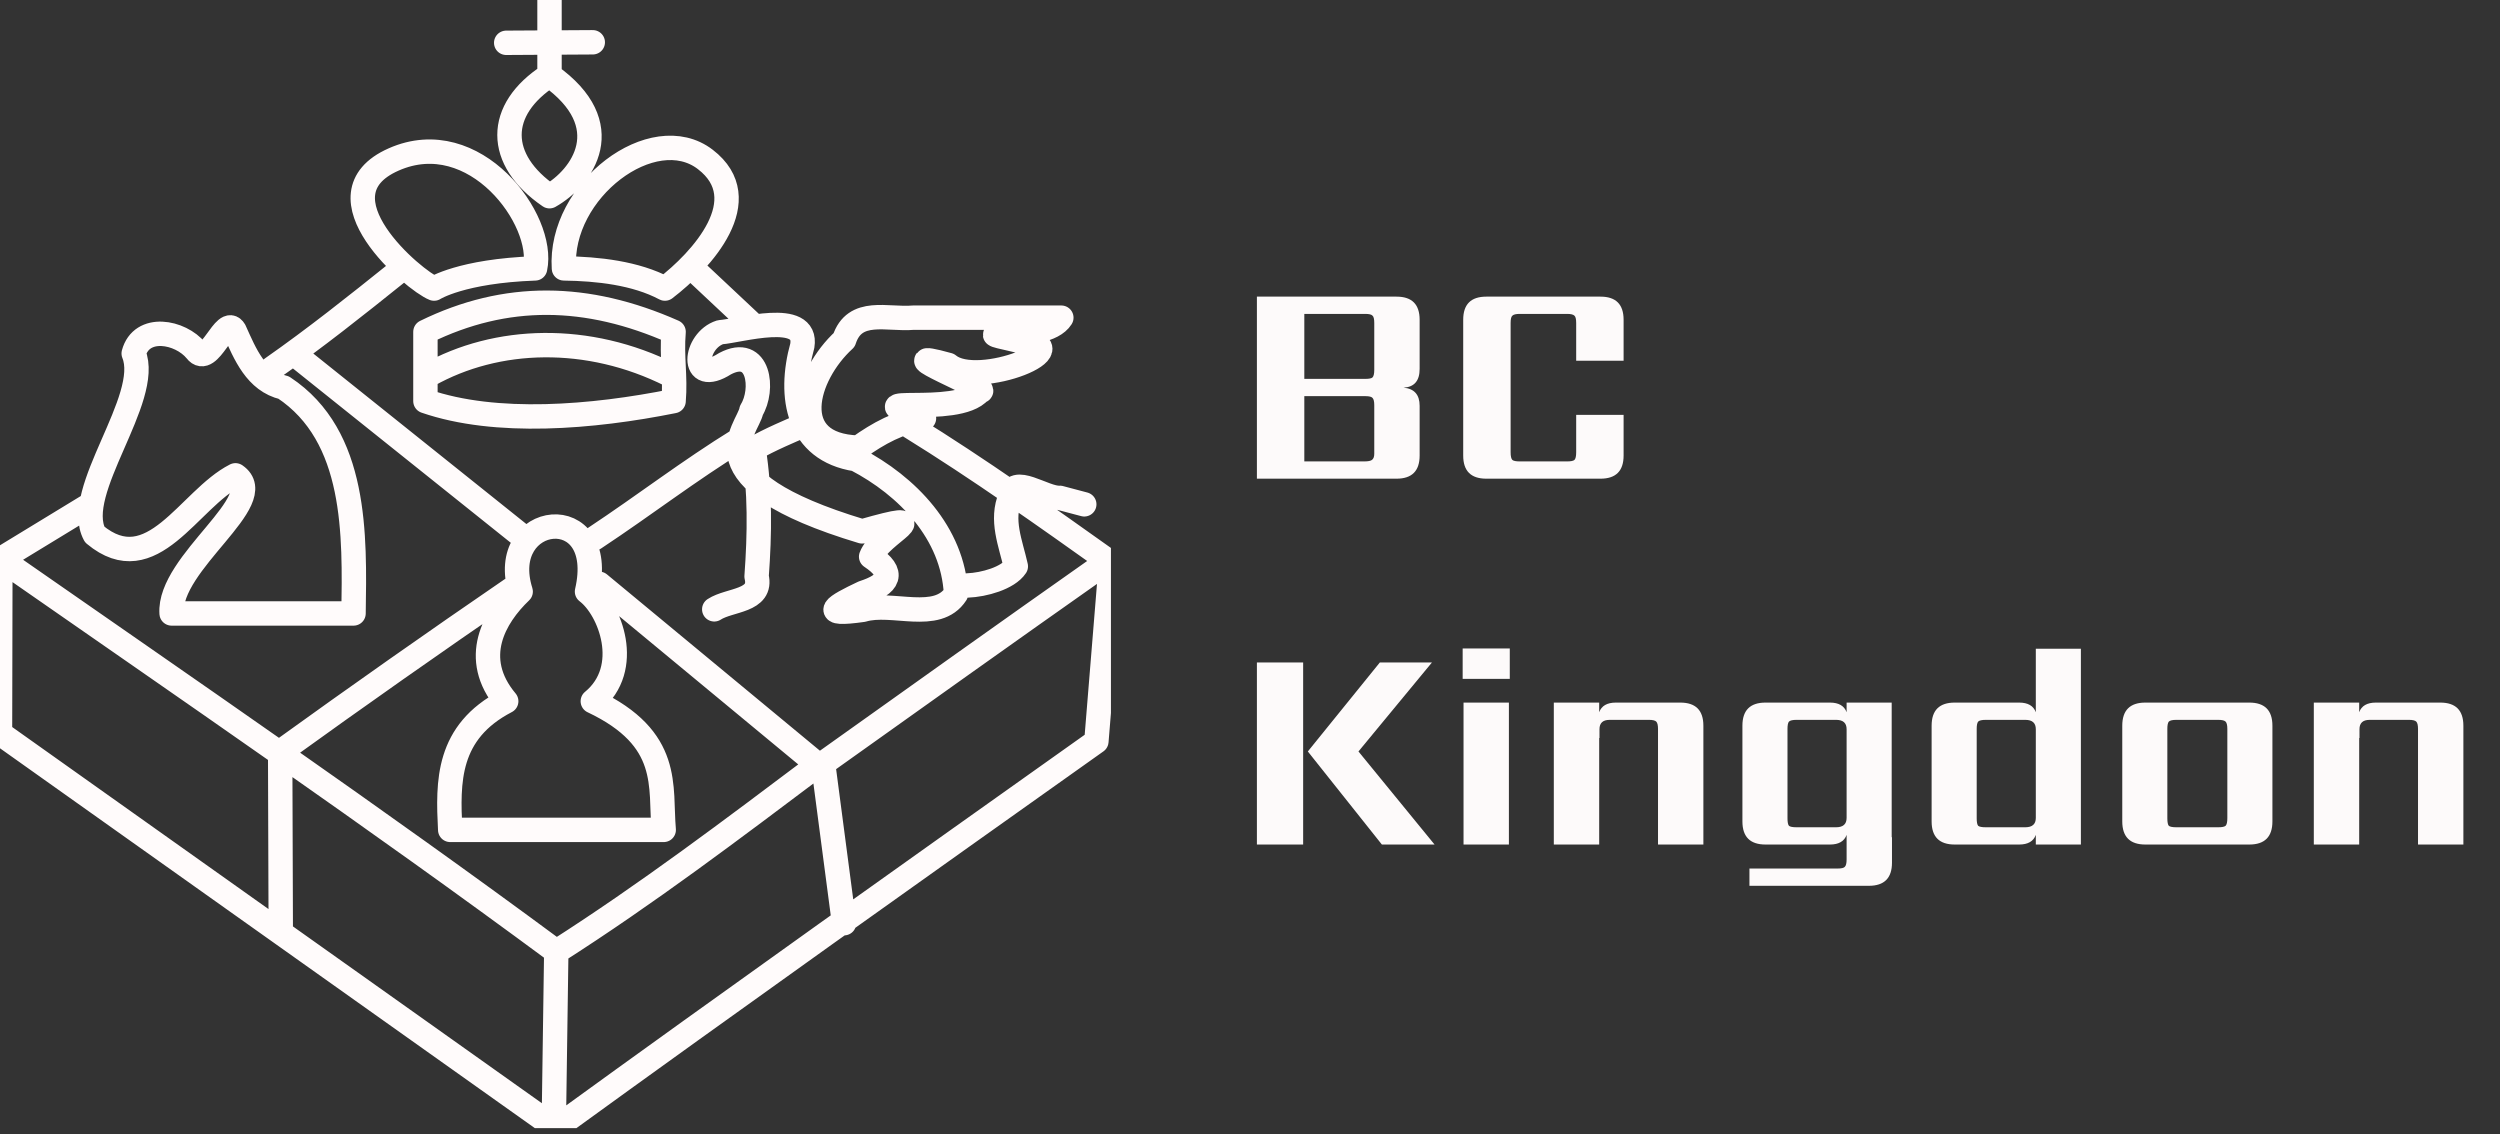 <svg width="205" height="93" viewBox="0 0 205 93" fill="none" xmlns="http://www.w3.org/2000/svg">
<rect x="0" y="0" width="205" height="93" fill="#333333" stroke="none"/>
<g clip-path="url(#clip0_80_366)">
<path d="M41.508 3.51L48.608 3.467M57.263 22.448L61.782 26.688M23.023 76.418L22.975 62.142M45.407 92.505L45.617 77.84M74.638 34.975C80.282 38.465 85.692 42.312 91.097 46.157L89.903 60.797C75.09 71.315 60.278 81.83 45.572 92.498L0 60.133L0.03 45.865L7.345 41.407M0.15 45.907C15.383 56.513 30.7 67.002 45.625 78.037C53.035 73.31 60.05 67.998 67.07 62.72L49.133 47.87M42.74 43.913L24.082 28.983M90.25 46.447C82.635 51.805 75.058 57.212 67.475 62.615M58.568 49.965C59.83 49.14 62.535 49.33 62.04 47.27C62.297 43.74 62.345 40.303 61.795 36.82C62.875 36.138 65.358 35.1 65.358 35.1M79.34 48.008C80.683 47.958 82.657 47.407 83.297 46.44C82.87 44.535 82.035 42.64 82.855 40.715C83.007 38.81 85.638 40.915 86.912 40.825L88.91 41.355M60.695 36.008C56.407 38.653 52.938 41.36 48.74 44.14M42.065 48.24C35.657 52.628 29.303 57.095 23.005 61.64M67.53 62.89L69.213 75.703M48.61 57.502C51.898 54.795 50.032 49.935 48.135 48.51C49.905 40.835 40.648 41.985 42.695 48.51C40.54 50.572 38.547 53.962 41.51 57.502C36.642 60.035 36.715 64.088 36.917 68.05H54.425C54.11 64.5 55.112 60.58 48.61 57.5M54.998 30.76C48.222 27.36 40.73 27.605 35.123 30.76M22.297 30.21C25.837 27.735 29.223 25.04 32.59 22.337M45.06 6V0M10.963 28.983C11.605 26.587 14.787 27.168 16.08 28.753C17.165 30.18 18.442 25.767 19.227 27.098C20.102 29.027 20.973 31.245 23.265 31.782C29.293 35.767 29.087 43.888 28.99 50.303H14.072C13.787 46.123 22.258 40.998 19.308 38.977C15.477 40.922 12.473 47.745 7.763 43.828C5.883 40.303 12.485 32.697 10.963 28.983ZM61.615 33.65C62.667 31.962 62.267 28.332 59.447 29.825C56.557 31.675 56.917 27.925 59.062 27.242C60.638 27.133 66.27 25.415 65.79 28.348C64.618 32.535 65.418 36.922 70.19 37.655C74.4 39.845 78.147 43.71 78.392 48.69C76.843 51.072 73.157 49.282 70.755 50.005C67.14 50.52 68.463 49.7 70.787 48.608C72.897 47.925 73.453 46.992 71.433 45.648C72.132 43.745 77.24 41.712 70.692 43.572C56.46 39.29 61.345 35.258 61.615 33.65ZM70.395 36.705C64.407 36.53 66.032 30.788 69.22 27.875C70.078 25.21 72.782 26.238 74.87 26.05H87.03C85.645 28.25 78.23 26.755 83.405 27.91C89.168 28.285 80.192 31.957 77.767 29.925C72.14 28.365 81.55 32.108 80.35 32.068C78.515 34.288 69.442 32.172 75.767 34.297C73.785 34.56 71.998 35.555 70.395 36.705ZM55.235 27.212C48.127 24.067 41.48 23.985 34.885 27.212V32.89C40.665 34.885 48.572 34.227 55.235 32.89C55.407 30.808 55.06 29.293 55.235 27.212ZM46.242 22.008C45.828 15.588 53.568 9.787 57.837 13.075C62.11 16.36 57.555 21.35 54.525 23.663C52.123 22.387 49.01 22.045 46.242 22.008ZM43.877 22.008C44.733 18.058 38.943 10.133 32.282 13.075C25.622 16.015 34.002 23.043 35.595 23.663C35.595 23.663 37.82 22.225 43.877 22.008ZM45.06 6.175C50.82 10.255 47.78 14.557 45.06 16.09C40.695 13.102 40.672 9.002 45.06 6.175Z" stroke="#FFFBFB" stroke-width="2" stroke-linecap="round" stroke-linejoin="round"/>
</g>
<path d="M103.066 24.324H114.514C115.778 24.324 116.41 24.956 116.41 26.22V30.252C116.41 31.228 115.97 31.74 115.09 31.788C115.97 31.868 116.41 32.364 116.41 33.276V37.356C116.41 38.62 115.778 39.252 114.514 39.252H103.066V24.324ZM112.69 37.212V33.228C112.69 32.924 112.642 32.724 112.546 32.628C112.466 32.532 112.266 32.484 111.946 32.484H106.954V37.836H111.874C112.178 37.836 112.386 37.796 112.498 37.716C112.626 37.62 112.69 37.452 112.69 37.212ZM112.69 30.324V26.484C112.69 26.164 112.642 25.964 112.546 25.884C112.466 25.788 112.266 25.74 111.946 25.74H106.954V31.068H111.946C112.266 31.068 112.466 31.028 112.546 30.948C112.642 30.852 112.69 30.644 112.69 30.324ZM133.135 29.58H129.247V26.484C129.247 26.164 129.199 25.964 129.103 25.884C129.007 25.788 128.807 25.74 128.503 25.74H124.615C124.311 25.74 124.111 25.788 124.015 25.884C123.919 25.964 123.871 26.164 123.871 26.484V37.092C123.871 37.412 123.919 37.62 124.015 37.716C124.111 37.796 124.311 37.836 124.615 37.836H128.503C128.807 37.836 129.007 37.796 129.103 37.716C129.199 37.62 129.247 37.412 129.247 37.092V34.02H133.135V37.356C133.135 38.62 132.503 39.252 131.239 39.252H121.879C120.615 39.252 119.983 38.62 119.983 37.356V26.22C119.983 24.956 120.615 24.324 121.879 24.324H131.239C132.503 24.324 133.135 24.956 133.135 26.22V29.58ZM113.146 54.324H117.418L111.394 61.62L117.634 69.252H113.314L107.242 61.62L113.146 54.324ZM103.066 54.324H106.858V69.252H103.066V54.324ZM123.73 69.252H120.01V57.612H123.73V69.252ZM119.938 55.668V53.172H123.802V55.668H119.938ZM132.501 57.612H137.781C139.045 57.612 139.677 58.244 139.677 59.508V69.252H135.957V59.772C135.957 59.468 135.909 59.268 135.813 59.172C135.717 59.076 135.517 59.028 135.213 59.028H131.997C131.437 59.028 131.157 59.284 131.157 59.796V60.516H131.133V69.252H127.413V57.612H131.133V58.404C131.325 57.876 131.781 57.612 132.501 57.612ZM147.318 67.836H150.558C151.134 67.836 151.422 67.58 151.422 67.068V59.796C151.422 59.284 151.134 59.028 150.558 59.028H147.318C146.998 59.028 146.79 59.076 146.694 59.172C146.614 59.268 146.574 59.468 146.574 59.772V67.092C146.574 67.412 146.614 67.62 146.694 67.716C146.79 67.796 146.998 67.836 147.318 67.836ZM155.118 68.652H155.142V70.74C155.142 72.004 154.51 72.636 153.246 72.636H143.454V71.22H150.678C150.998 71.22 151.198 71.172 151.278 71.076C151.374 70.98 151.422 70.78 151.422 70.476V68.46C151.23 68.988 150.774 69.252 150.054 69.252H144.774C143.51 69.252 142.878 68.62 142.878 67.356V59.508C142.878 58.244 143.51 57.612 144.774 57.612H150.054C150.774 57.612 151.23 57.876 151.422 58.404V57.612H155.118V68.652ZM162.833 67.836H166.073C166.649 67.836 166.937 67.58 166.937 67.068V59.796C166.937 59.284 166.649 59.028 166.073 59.028H162.833C162.513 59.028 162.305 59.076 162.209 59.172C162.129 59.268 162.089 59.468 162.089 59.772V67.092C162.089 67.412 162.129 67.62 162.209 67.716C162.305 67.796 162.513 67.836 162.833 67.836ZM166.937 53.196H170.633V69.252H166.937V68.46C166.745 68.988 166.289 69.252 165.569 69.252H160.289C159.025 69.252 158.393 68.62 158.393 67.356V59.508C158.393 58.244 159.025 57.612 160.289 57.612H165.569C166.289 57.612 166.745 57.876 166.937 58.404V53.196ZM182.642 67.092V59.772C182.642 59.468 182.594 59.268 182.498 59.172C182.402 59.076 182.202 59.028 181.898 59.028H178.466C178.146 59.028 177.938 59.076 177.842 59.172C177.762 59.268 177.722 59.468 177.722 59.772V67.092C177.722 67.412 177.762 67.62 177.842 67.716C177.938 67.796 178.146 67.836 178.466 67.836H181.898C182.202 67.836 182.402 67.796 182.498 67.716C182.594 67.62 182.642 67.412 182.642 67.092ZM175.922 57.612H184.442C185.706 57.612 186.338 58.244 186.338 59.508V67.356C186.338 68.62 185.706 69.252 184.442 69.252H175.922C174.658 69.252 174.026 68.62 174.026 67.356V59.508C174.026 58.244 174.658 57.612 175.922 57.612ZM194.821 57.612H200.101C201.365 57.612 201.997 58.244 201.997 59.508V69.252H198.277V59.772C198.277 59.468 198.229 59.268 198.133 59.172C198.037 59.076 197.837 59.028 197.533 59.028H194.317C193.757 59.028 193.477 59.284 193.477 59.796V60.516H193.453V69.252H189.733V57.612H193.453V58.404C193.645 57.876 194.101 57.612 194.821 57.612Z" fill="#FDFAFA"/>
<defs>
<clipPath id="clip0_80_366">
<rect width="91.097" height="92.505" fill="white"/>
</clipPath>
</defs>
</svg>
